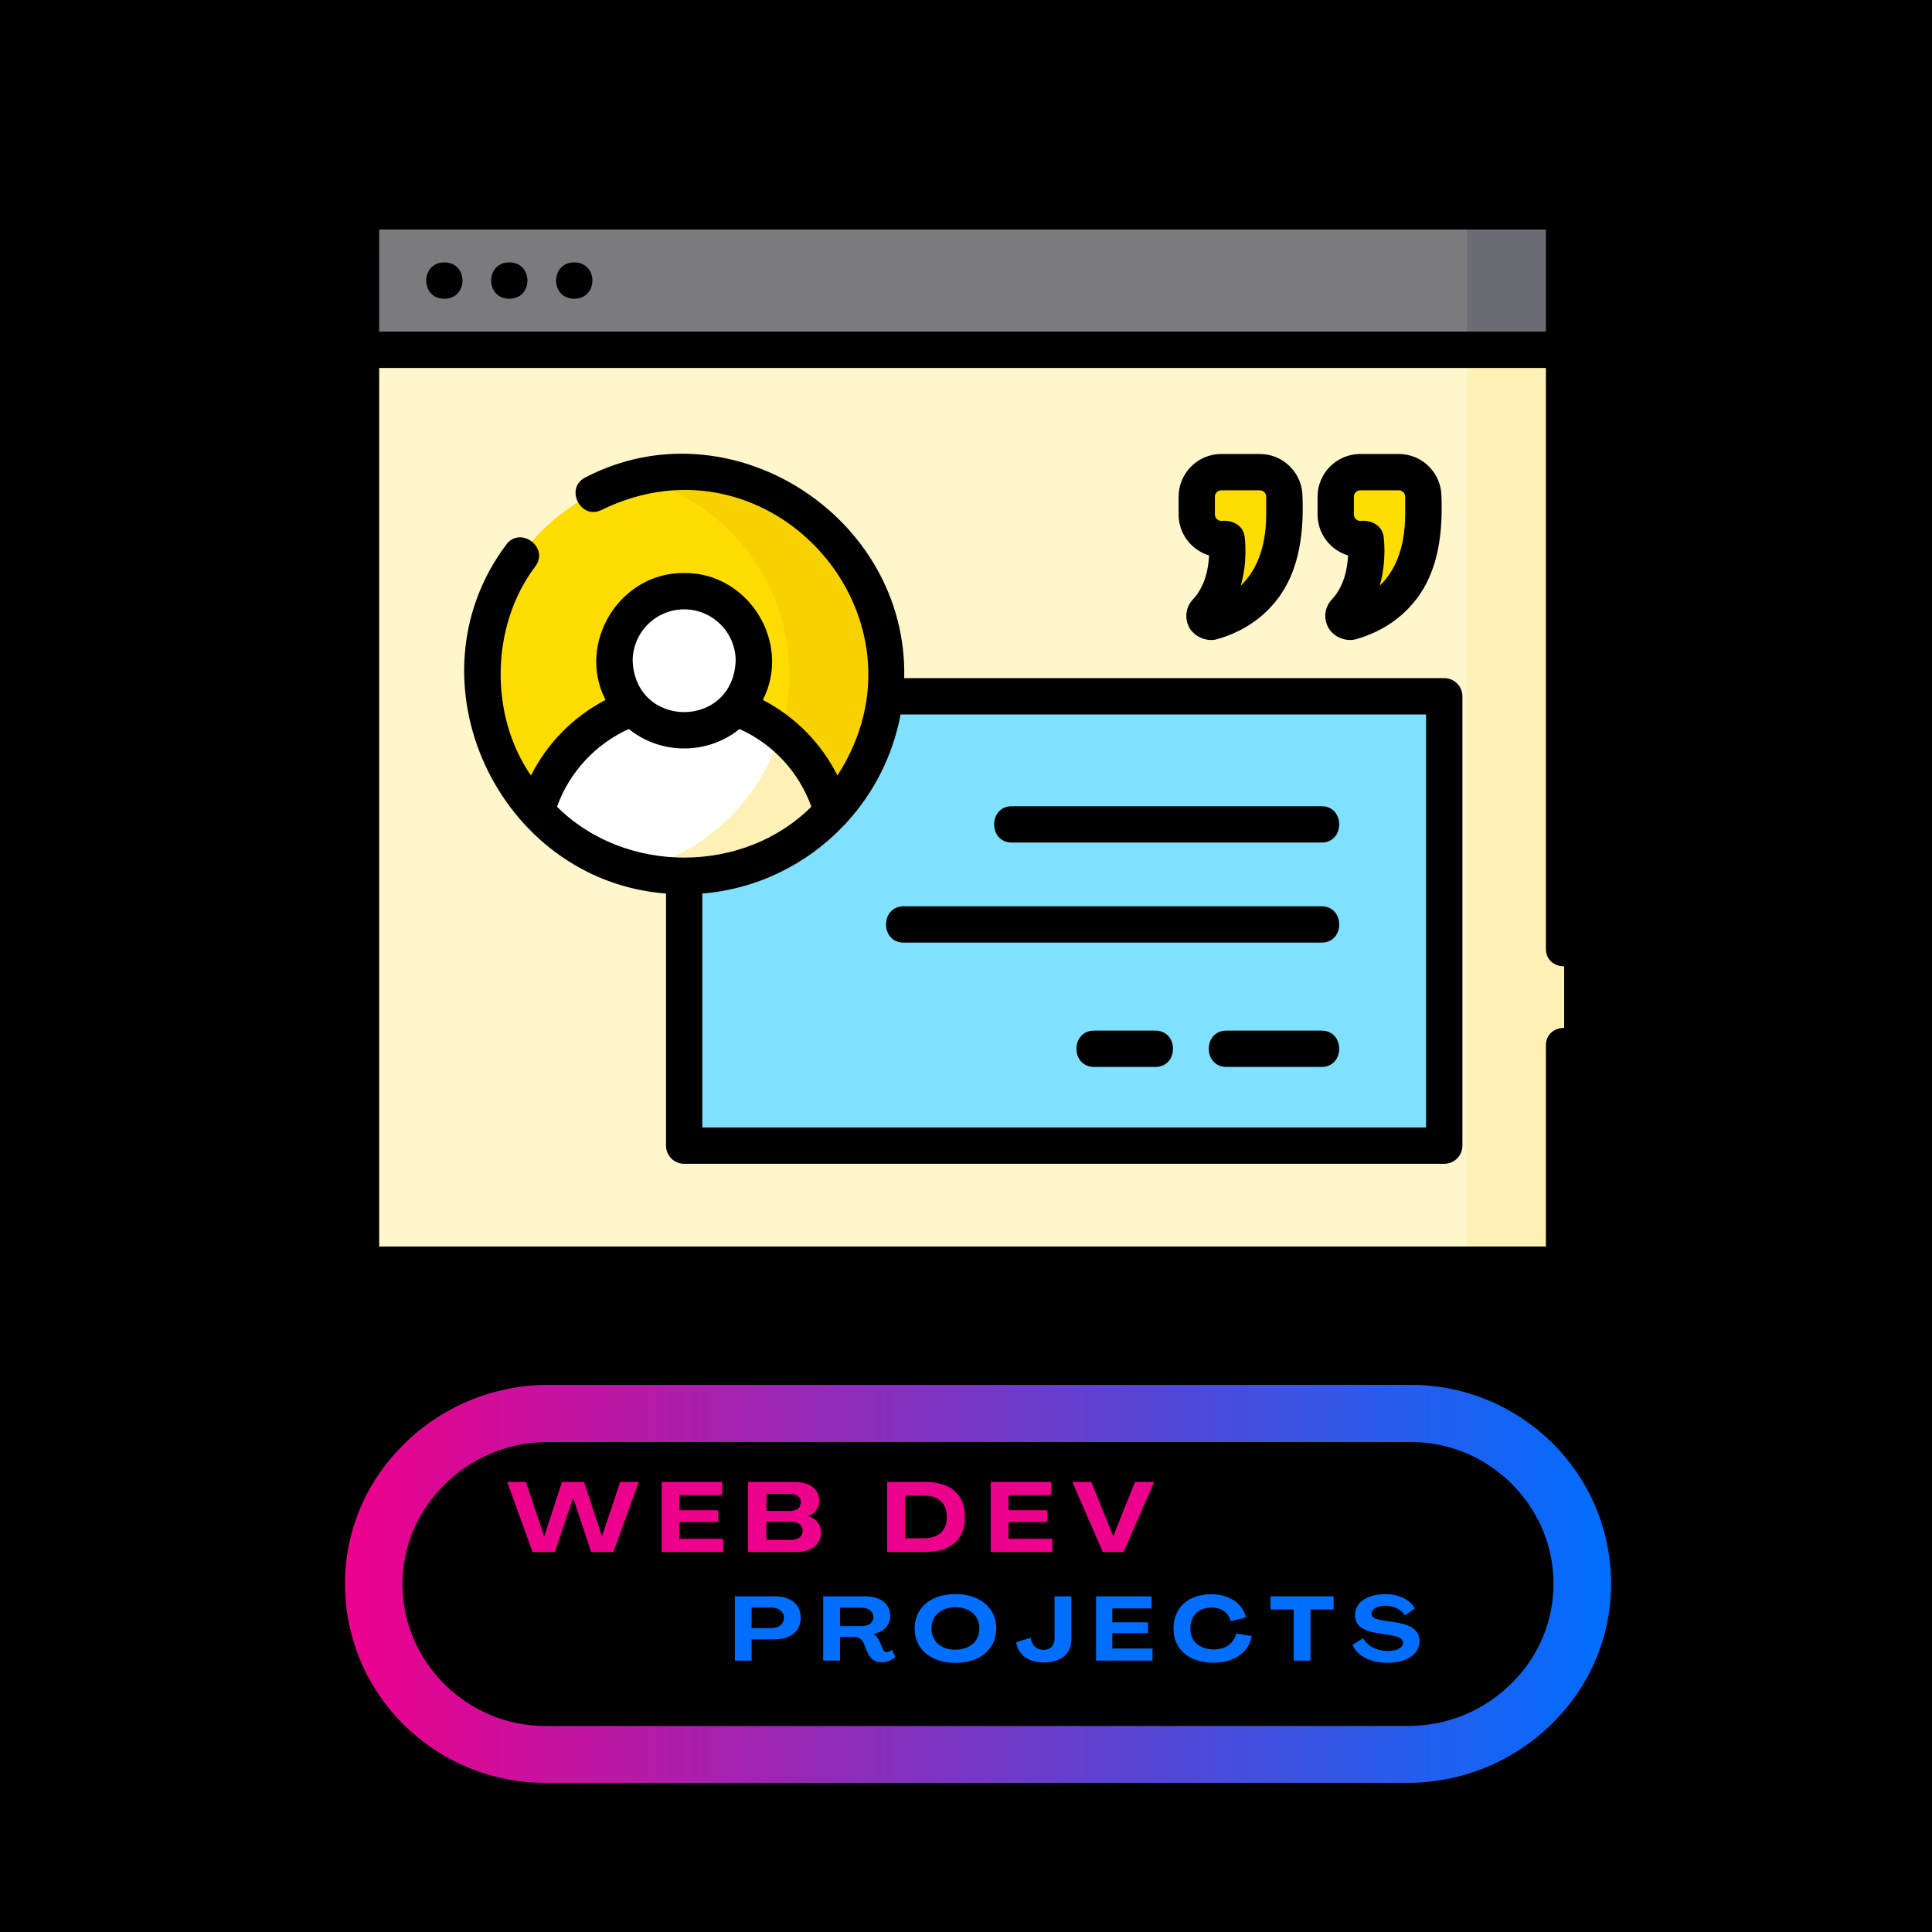 <svg xmlns="http://www.w3.org/2000/svg" xmlns:xlink="http://www.w3.org/1999/xlink" width="375" viewBox="0 0 375 375" height="375" version="1.0"><defs><clipPath id="a"><path d="M 66.453 268.797 L 313 268.797 L 313 346.047 L 66.453 346.047 Z M 66.453 268.797"/></clipPath><clipPath id="b"><path d="M 273.293 346.047 L 105.809 346.047 C 95.559 346.047 85.934 342.09 78.613 335.008 C 71.293 327.859 67.18 318.352 66.969 308.219 C 66.762 297.875 70.664 288.09 78.055 280.664 C 85.449 273.098 95.766 268.797 106.367 268.797 L 273.852 268.797 C 284.102 268.797 293.723 272.75 301.043 279.832 C 308.363 286.98 312.48 296.488 312.688 306.621 C 312.898 316.965 308.992 326.75 301.602 334.176 C 294.211 341.742 283.891 346.047 273.293 346.047 Z M 106.367 279.898 C 98.625 279.898 91.375 282.953 86.004 288.438 C 80.777 293.711 77.988 300.652 78.125 308.012 C 78.406 322.863 90.816 335.008 105.809 335.008 L 273.293 335.008 C 281.031 335.008 288.285 331.957 293.652 326.473 C 298.883 321.199 301.672 314.188 301.531 306.898 C 301.254 291.977 288.84 279.898 273.918 279.898 Z M 106.367 279.898"/></clipPath><clipPath id="d"><path d="M 66.453 37.5 L 307.203 37.5 L 307.203 249 L 66.453 249 Z M 66.453 37.5"/></clipPath><linearGradient x1="-.3" gradientTransform="matrix(.697 0 0 .694 66.97 268.795)" xmlns:xlink="http://www.w3.org/1999/xlink" y1="55.666" x2="352.7" gradientUnits="userSpaceOnUse" y2="55.666" xlink:type="simple" xlink:actuate="onLoad" id="c" xlink:show="other"><stop stop-color="#ED008C" offset="0"/><stop stop-color="#EC008C" offset=".004"/><stop stop-color="#EB018D" offset=".008"/><stop stop-color="#EA018D" offset=".012"/><stop stop-color="#E9028E" offset=".016"/><stop stop-color="#E8028E" offset=".02"/><stop stop-color="#E8028F" offset=".023"/><stop stop-color="#E7038F" offset=".027"/><stop stop-color="#E6038F" offset=".031"/><stop stop-color="#E50490" offset=".035"/><stop stop-color="#E40490" offset=".039"/><stop stop-color="#E30591" offset=".043"/><stop stop-color="#E20591" offset=".047"/><stop stop-color="#E10592" offset=".051"/><stop stop-color="#E00692" offset=".055"/><stop stop-color="#DF0693" offset=".059"/><stop stop-color="#DE0793" offset=".063"/><stop stop-color="#DD0794" offset=".066"/><stop stop-color="#DC0894" offset=".07"/><stop stop-color="#DB0894" offset=".074"/><stop stop-color="#DB0995" offset=".078"/><stop stop-color="#DA0995" offset=".082"/><stop stop-color="#D90996" offset=".086"/><stop stop-color="#D80A96" offset=".09"/><stop stop-color="#D70A97" offset=".094"/><stop stop-color="#D60B97" offset=".098"/><stop stop-color="#D50B98" offset=".102"/><stop stop-color="#D40C98" offset=".105"/><stop stop-color="#D30C98" offset=".109"/><stop stop-color="#D20C99" offset=".113"/><stop stop-color="#D10D99" offset=".117"/><stop stop-color="#D00D9A" offset=".121"/><stop stop-color="#CF0E9A" offset=".125"/><stop stop-color="#CF0E9B" offset=".129"/><stop stop-color="#CE0F9B" offset=".133"/><stop stop-color="#CD0F9C" offset=".137"/><stop stop-color="#CC0F9C" offset=".141"/><stop stop-color="#CB109D" offset=".145"/><stop stop-color="#CA109D" offset=".148"/><stop stop-color="#C9119D" offset=".152"/><stop stop-color="#C8119E" offset=".156"/><stop stop-color="#C7129E" offset=".16"/><stop stop-color="#C6129F" offset=".164"/><stop stop-color="#C5129F" offset=".168"/><stop stop-color="#C413A0" offset=".172"/><stop stop-color="#C313A0" offset=".176"/><stop stop-color="#C214A1" offset=".18"/><stop stop-color="#C214A1" offset=".184"/><stop stop-color="#C115A1" offset=".188"/><stop stop-color="#C015A2" offset=".191"/><stop stop-color="#BF15A2" offset=".195"/><stop stop-color="#BE16A3" offset=".199"/><stop stop-color="#BD16A3" offset=".203"/><stop stop-color="#BC17A4" offset=".207"/><stop stop-color="#BB17A4" offset=".211"/><stop stop-color="#BA18A5" offset=".215"/><stop stop-color="#B918A5" offset=".219"/><stop stop-color="#B818A6" offset=".223"/><stop stop-color="#B719A6" offset=".227"/><stop stop-color="#B619A6" offset=".23"/><stop stop-color="#B51AA7" offset=".234"/><stop stop-color="#B51AA7" offset=".238"/><stop stop-color="#B41BA8" offset=".242"/><stop stop-color="#B31BA8" offset=".246"/><stop stop-color="#B21BA9" offset=".25"/><stop stop-color="#B11CA9" offset=".254"/><stop stop-color="#B01CAA" offset=".258"/><stop stop-color="#AF1DAA" offset=".262"/><stop stop-color="#AE1DAA" offset=".266"/><stop stop-color="#AD1EAB" offset=".27"/><stop stop-color="#AC1EAB" offset=".273"/><stop stop-color="#AB1EAC" offset=".277"/><stop stop-color="#AA1FAC" offset=".281"/><stop stop-color="#A91FAD" offset=".285"/><stop stop-color="#A920AD" offset=".289"/><stop stop-color="#A820AE" offset=".293"/><stop stop-color="#A721AE" offset=".297"/><stop stop-color="#A621AF" offset=".301"/><stop stop-color="#A521AF" offset=".305"/><stop stop-color="#A422AF" offset=".309"/><stop stop-color="#A322B0" offset=".313"/><stop stop-color="#A223B0" offset=".316"/><stop stop-color="#A123B1" offset=".32"/><stop stop-color="#A024B1" offset=".324"/><stop stop-color="#9F24B2" offset=".328"/><stop stop-color="#9E24B2" offset=".332"/><stop stop-color="#9D25B3" offset=".336"/><stop stop-color="#9C25B3" offset=".34"/><stop stop-color="#9C26B3" offset=".344"/><stop stop-color="#9B26B4" offset=".348"/><stop stop-color="#9A27B4" offset=".352"/><stop stop-color="#9927B5" offset=".355"/><stop stop-color="#9827B5" offset=".359"/><stop stop-color="#9728B6" offset=".363"/><stop stop-color="#9628B6" offset=".367"/><stop stop-color="#9529B7" offset=".371"/><stop stop-color="#9429B7" offset=".375"/><stop stop-color="#932AB8" offset=".379"/><stop stop-color="#922AB8" offset=".383"/><stop stop-color="#912AB8" offset=".387"/><stop stop-color="#902BB9" offset=".391"/><stop stop-color="#8F2BB9" offset=".395"/><stop stop-color="#8F2CBA" offset=".398"/><stop stop-color="#8E2CBA" offset=".402"/><stop stop-color="#8D2DBB" offset=".406"/><stop stop-color="#8C2DBB" offset=".41"/><stop stop-color="#8B2DBC" offset=".414"/><stop stop-color="#8A2EBC" offset=".418"/><stop stop-color="#892EBC" offset=".422"/><stop stop-color="#882FBD" offset=".426"/><stop stop-color="#872FBD" offset=".43"/><stop stop-color="#8630BE" offset=".434"/><stop stop-color="#8530BE" offset=".438"/><stop stop-color="#8430BF" offset=".441"/><stop stop-color="#8331BF" offset=".445"/><stop stop-color="#8331C0" offset=".449"/><stop stop-color="#8232C0" offset=".453"/><stop stop-color="#8132C1" offset=".457"/><stop stop-color="#8033C1" offset=".461"/><stop stop-color="#7F33C1" offset=".465"/><stop stop-color="#7E34C2" offset=".469"/><stop stop-color="#7D34C2" offset=".473"/><stop stop-color="#7C34C3" offset=".477"/><stop stop-color="#7B35C3" offset=".48"/><stop stop-color="#7A35C4" offset=".484"/><stop stop-color="#7936C4" offset=".488"/><stop stop-color="#7836C5" offset=".492"/><stop stop-color="#7737C5" offset=".496"/><stop stop-color="#7637C5" offset=".5"/><stop stop-color="#7637C6" offset=".504"/><stop stop-color="#7538C6" offset=".508"/><stop stop-color="#7438C7" offset=".512"/><stop stop-color="#7339C7" offset=".516"/><stop stop-color="#7239C8" offset=".52"/><stop stop-color="#713AC8" offset=".523"/><stop stop-color="#703AC9" offset=".527"/><stop stop-color="#6F3AC9" offset=".531"/><stop stop-color="#6E3BCA" offset=".535"/><stop stop-color="#6D3BCA" offset=".539"/><stop stop-color="#6C3CCA" offset=".543"/><stop stop-color="#6B3CCB" offset=".547"/><stop stop-color="#6A3DCB" offset=".551"/><stop stop-color="#693DCC" offset=".555"/><stop stop-color="#693DCC" offset=".559"/><stop stop-color="#683ECD" offset=".563"/><stop stop-color="#673ECD" offset=".566"/><stop stop-color="#663FCE" offset=".57"/><stop stop-color="#653FCE" offset=".574"/><stop stop-color="#6440CE" offset=".578"/><stop stop-color="#6340CF" offset=".582"/><stop stop-color="#6240CF" offset=".586"/><stop stop-color="#6141D0" offset=".59"/><stop stop-color="#6041D0" offset=".594"/><stop stop-color="#5F42D1" offset=".598"/><stop stop-color="#5E42D1" offset=".602"/><stop stop-color="#5D43D2" offset=".605"/><stop stop-color="#5D43D2" offset=".609"/><stop stop-color="#5C43D3" offset=".613"/><stop stop-color="#5B44D3" offset=".617"/><stop stop-color="#5A44D3" offset=".621"/><stop stop-color="#5945D4" offset=".625"/><stop stop-color="#5845D4" offset=".629"/><stop stop-color="#5746D5" offset=".633"/><stop stop-color="#5646D5" offset=".637"/><stop stop-color="#5546D6" offset=".641"/><stop stop-color="#5447D6" offset=".645"/><stop stop-color="#5347D7" offset=".648"/><stop stop-color="#5248D7" offset=".652"/><stop stop-color="#5148D7" offset=".656"/><stop stop-color="#5049D8" offset=".66"/><stop stop-color="#5049D8" offset=".664"/><stop stop-color="#4F49D9" offset=".668"/><stop stop-color="#4E4AD9" offset=".672"/><stop stop-color="#4D4ADA" offset=".676"/><stop stop-color="#4C4BDA" offset=".68"/><stop stop-color="#4B4BDB" offset=".684"/><stop stop-color="#4A4CDB" offset=".688"/><stop stop-color="#494CDC" offset=".691"/><stop stop-color="#484CDC" offset=".695"/><stop stop-color="#474DDC" offset=".699"/><stop stop-color="#464DDD" offset=".703"/><stop stop-color="#454EDD" offset=".707"/><stop stop-color="#444EDE" offset=".711"/><stop stop-color="#434FDE" offset=".715"/><stop stop-color="#434FDF" offset=".719"/><stop stop-color="#424FDF" offset=".723"/><stop stop-color="#4150E0" offset=".727"/><stop stop-color="#4050E0" offset=".73"/><stop stop-color="#3F51E0" offset=".734"/><stop stop-color="#3E51E1" offset=".738"/><stop stop-color="#3D52E1" offset=".742"/><stop stop-color="#3C52E2" offset=".746"/><stop stop-color="#3B52E2" offset=".75"/><stop stop-color="#3A53E3" offset=".754"/><stop stop-color="#3953E3" offset=".758"/><stop stop-color="#3854E4" offset=".762"/><stop stop-color="#3754E4" offset=".766"/><stop stop-color="#3755E5" offset=".77"/><stop stop-color="#3655E5" offset=".773"/><stop stop-color="#3555E5" offset=".777"/><stop stop-color="#3456E6" offset=".781"/><stop stop-color="#3356E6" offset=".785"/><stop stop-color="#3257E7" offset=".789"/><stop stop-color="#3157E7" offset=".793"/><stop stop-color="#3058E8" offset=".797"/><stop stop-color="#2F58E8" offset=".801"/><stop stop-color="#2E58E9" offset=".805"/><stop stop-color="#2D59E9" offset=".809"/><stop stop-color="#2C59E9" offset=".813"/><stop stop-color="#2B5AEA" offset=".816"/><stop stop-color="#2A5AEA" offset=".82"/><stop stop-color="#2A5BEB" offset=".824"/><stop stop-color="#295BEB" offset=".828"/><stop stop-color="#285BEC" offset=".832"/><stop stop-color="#275CEC" offset=".836"/><stop stop-color="#265CED" offset=".84"/><stop stop-color="#255DED" offset=".844"/><stop stop-color="#245DEE" offset=".848"/><stop stop-color="#235EEE" offset=".852"/><stop stop-color="#225EEE" offset=".855"/><stop stop-color="#215FEF" offset=".859"/><stop stop-color="#205FEF" offset=".863"/><stop stop-color="#1F5FF0" offset=".867"/><stop stop-color="#1E60F0" offset=".871"/><stop stop-color="#1D60F1" offset=".875"/><stop stop-color="#1D61F1" offset=".879"/><stop stop-color="#1C61F2" offset=".883"/><stop stop-color="#1B62F2" offset=".887"/><stop stop-color="#1A62F2" offset=".891"/><stop stop-color="#1962F3" offset=".895"/><stop stop-color="#1863F3" offset=".898"/><stop stop-color="#1763F4" offset=".902"/><stop stop-color="#1664F4" offset=".906"/><stop stop-color="#1564F5" offset=".91"/><stop stop-color="#1465F5" offset=".914"/><stop stop-color="#1365F6" offset=".918"/><stop stop-color="#1265F6" offset=".922"/><stop stop-color="#1166F7" offset=".926"/><stop stop-color="#1166F7" offset=".93"/><stop stop-color="#1067F7" offset=".934"/><stop stop-color="#0F67F8" offset=".938"/><stop stop-color="#0E68F8" offset=".941"/><stop stop-color="#0D68F9" offset=".945"/><stop stop-color="#0C68F9" offset=".949"/><stop stop-color="#0B69FA" offset=".953"/><stop stop-color="#0A69FA" offset=".957"/><stop stop-color="#096AFB" offset=".961"/><stop stop-color="#086AFB" offset=".965"/><stop stop-color="#076BFB" offset=".969"/><stop stop-color="#066BFC" offset=".973"/><stop stop-color="#056BFC" offset=".977"/><stop stop-color="#046CFD" offset=".98"/><stop stop-color="#046CFD" offset=".984"/><stop stop-color="#036DFE" offset=".988"/><stop stop-color="#026DFE" offset=".992"/><stop stop-color="#016EFF" offset=".996"/><stop stop-color="#006EFF" offset="1"/></linearGradient></defs><path fill="#FFF" d="M-37.5 -37.5H412.5V412.5H-37.5z"/><path fill="#FFF" d="M-37.5 -37.5H412.5V412.5H-37.5z"/><path d="M-37.5 -37.5H412.5V412.5H-37.5z"/><g clip-path="url(#a)"><g clip-path="url(#b)"><path fill="url(#c)" d="M 66.762 268.797 L 66.762 346.047 L 312.898 346.047 L 312.898 268.797 Z M 66.762 268.797"/></g></g><path fill="#FFF6CC" d="M 70.074 41.023 L 303.582 41.023 L 303.582 245.477 L 70.074 245.477 Z M 70.074 41.023"/><path fill="#FFF1B5" d="M 284.789 41.023 L 303.582 41.023 L 303.582 245.477 L 284.789 245.477 Z M 284.789 41.023"/><path fill="#7B7B7F" d="M 70.074 41.023 L 303.582 41.023 L 303.582 67.895 L 70.074 67.895 Z M 70.074 41.023"/><path fill="#6B6B73" d="M 284.789 41.023 L 303.582 41.023 L 303.582 67.895 L 284.789 67.895 Z M 284.789 41.023"/><path fill="#80E1FF" d="M 132.797 135.148 L 280.324 135.148 L 280.324 222.367 L 132.797 222.367 Z M 132.797 135.148"/><path fill="#FD0" d="M 171.992 130.848 C 171.992 132.133 171.93 133.414 171.801 134.691 C 171.676 135.969 171.488 137.238 171.238 138.496 C 170.988 139.758 170.676 141 170.305 142.23 C 169.93 143.457 169.5 144.664 169.008 145.852 C 168.516 147.039 167.969 148.195 167.363 149.328 C 166.758 150.461 166.098 151.562 165.387 152.629 C 164.672 153.699 163.91 154.727 163.094 155.719 C 162.281 156.711 161.418 157.664 160.512 158.57 C 159.605 159.48 158.652 160.34 157.66 161.156 C 156.668 161.969 155.641 162.734 154.574 163.445 C 153.504 164.16 152.406 164.82 151.273 165.426 C 150.141 166.031 148.98 166.578 147.797 167.07 C 146.609 167.562 145.402 167.992 144.176 168.367 C 142.945 168.738 141.703 169.051 140.445 169.301 C 139.184 169.551 137.918 169.738 136.641 169.867 C 135.363 169.992 134.082 170.055 132.797 170.055 C 131.516 170.055 130.234 169.992 128.957 169.867 C 127.68 169.738 126.41 169.551 125.152 169.301 C 123.895 169.051 122.648 168.738 121.422 168.367 C 120.191 167.992 118.984 167.562 117.801 167.07 C 116.613 166.578 115.453 166.031 114.32 165.426 C 113.191 164.82 112.09 164.16 111.023 163.445 C 109.957 162.734 108.926 161.969 107.934 161.156 C 106.941 160.34 105.992 159.48 105.086 158.57 C 104.176 157.664 103.316 156.711 102.5 155.719 C 101.688 154.727 100.922 153.699 100.211 152.629 C 99.496 151.562 98.836 150.461 98.234 149.328 C 97.629 148.195 97.078 147.039 96.59 145.852 C 96.098 144.664 95.664 143.457 95.293 142.23 C 94.918 141 94.609 139.758 94.359 138.496 C 94.105 137.238 93.918 135.969 93.793 134.691 C 93.668 133.414 93.605 132.133 93.605 130.848 C 93.605 129.562 93.668 128.281 93.793 127.004 C 93.918 125.727 94.105 124.457 94.359 123.199 C 94.609 121.938 94.918 120.695 95.293 119.465 C 95.664 118.238 96.098 117.031 96.59 115.844 C 97.078 114.656 97.629 113.5 98.234 112.367 C 98.836 111.234 99.496 110.133 100.211 109.066 C 100.922 107.996 101.688 106.969 102.5 105.977 C 103.316 104.98 104.176 104.031 105.086 103.125 C 105.992 102.215 106.941 101.355 107.934 100.539 C 108.926 99.727 109.957 98.961 111.023 98.25 C 112.09 97.535 113.191 96.875 114.32 96.27 C 115.453 95.664 116.613 95.117 117.801 94.625 C 118.984 94.133 120.191 93.703 121.422 93.328 C 122.648 92.957 123.895 92.645 125.152 92.395 C 126.41 92.145 127.68 91.957 128.957 91.828 C 130.234 91.703 131.516 91.641 132.797 91.641 C 134.082 91.641 135.363 91.703 136.641 91.828 C 137.918 91.957 139.184 92.145 140.445 92.395 C 141.703 92.645 142.945 92.957 144.176 93.328 C 145.402 93.703 146.609 94.133 147.797 94.625 C 148.98 95.117 150.141 95.664 151.273 96.27 C 152.406 96.875 153.504 97.535 154.574 98.25 C 155.641 98.961 156.668 99.727 157.66 100.539 C 158.652 101.355 159.605 102.215 160.512 103.125 C 161.418 104.031 162.281 104.98 163.094 105.977 C 163.91 106.969 164.672 107.996 165.387 109.066 C 166.098 110.133 166.758 111.234 167.363 112.367 C 167.969 113.5 168.516 114.656 169.008 115.844 C 169.5 117.031 169.93 118.238 170.305 119.465 C 170.676 120.695 170.988 121.938 171.238 123.199 C 171.488 124.457 171.676 125.727 171.801 127.004 C 171.93 128.281 171.992 129.562 171.992 130.848 Z M 171.992 130.848"/><path fill="#F7D200" d="M 132.797 91.641 C 129.559 91.641 126.414 92.043 123.402 92.785 C 140.508 96.996 153.199 112.434 153.199 130.848 C 153.199 149.262 140.508 164.699 123.402 168.914 C 126.414 169.652 129.559 170.055 132.797 170.055 C 154.445 170.055 171.992 152.5 171.992 130.848 C 171.992 109.195 154.445 91.641 132.797 91.641 Z M 132.797 91.641"/><path fill="#FFF" d="M 132.797 170.055 C 144.125 170.055 154.328 165.25 161.484 157.562 C 158.039 144.949 146.5 135.68 132.797 135.68 C 119.094 135.68 107.559 144.949 104.113 157.562 C 111.266 165.25 121.473 170.055 132.797 170.055 Z M 132.797 170.055"/><path fill="#FFF1B5" d="M 151.496 142.301 C 147.496 155.418 136.805 165.613 123.402 168.914 C 137.199 172.309 151.867 167.883 161.48 157.555 C 159.816 151.469 156.262 146.164 151.496 142.301 Z M 151.496 142.301"/><path fill="#FFF" d="M 146.316 128.273 C 146.316 129.16 146.23 130.039 146.059 130.91 C 145.887 131.781 145.629 132.625 145.289 133.445 C 144.949 134.27 144.531 135.047 144.039 135.785 C 143.547 136.523 142.984 137.207 142.359 137.836 C 141.73 138.465 141.047 139.023 140.309 139.516 C 139.57 140.012 138.793 140.426 137.973 140.766 C 137.152 141.105 136.305 141.363 135.434 141.535 C 134.566 141.711 133.684 141.797 132.797 141.797 C 131.91 141.797 131.031 141.711 130.16 141.535 C 129.289 141.363 128.445 141.105 127.625 140.766 C 126.805 140.426 126.023 140.012 125.285 139.516 C 124.547 139.023 123.867 138.465 123.238 137.836 C 122.609 137.207 122.051 136.523 121.555 135.785 C 121.062 135.047 120.648 134.27 120.309 133.445 C 119.969 132.625 119.711 131.781 119.539 130.91 C 119.363 130.039 119.277 129.16 119.277 128.273 C 119.277 127.383 119.363 126.504 119.539 125.633 C 119.711 124.762 119.969 123.918 120.309 123.098 C 120.648 122.277 121.062 121.496 121.555 120.758 C 122.051 120.02 122.609 119.336 123.238 118.707 C 123.867 118.082 124.547 117.52 125.285 117.027 C 126.023 116.531 126.805 116.117 127.625 115.777 C 128.445 115.438 129.289 115.18 130.16 115.008 C 131.031 114.832 131.91 114.746 132.797 114.746 C 133.684 114.746 134.566 114.832 135.434 115.008 C 136.305 115.18 137.152 115.438 137.973 115.777 C 138.793 116.117 139.57 116.531 140.309 117.027 C 141.047 117.52 141.73 118.082 142.359 118.707 C 142.984 119.336 143.547 120.02 144.039 120.758 C 144.531 121.496 144.949 122.277 145.289 123.098 C 145.629 123.918 145.887 124.762 146.059 125.633 C 146.23 126.504 146.316 127.383 146.316 128.273 Z M 146.316 128.273"/><path fill="#FD0" d="M 232.289 96.41 L 232.289 99.859 C 232.289 102.492 234.422 104.629 237.059 104.629 L 238.09 104.629 C 238.09 104.629 239.363 113.172 234.113 118.762 C 233.309 119.617 234.145 121 235.273 120.68 C 240.82 119.117 249.293 114.34 249.293 99.734 L 249.293 96.414 C 249.293 93.777 247.16 91.641 244.523 91.641 L 237.059 91.641 C 234.422 91.641 232.289 93.777 232.289 96.41 Z M 232.289 96.41"/><path fill="#FD0" d="M 259.262 96.41 L 259.262 99.859 C 259.262 102.492 261.398 104.629 264.031 104.629 L 265.066 104.629 C 265.066 104.629 266.336 113.172 261.086 118.762 C 260.281 119.617 261.117 121 262.25 120.68 C 267.793 119.117 276.266 114.34 276.266 99.734 L 276.266 96.414 C 276.266 93.777 274.133 91.641 271.496 91.641 L 264.031 91.641 C 261.398 91.641 259.262 93.777 259.262 96.41 Z M 259.262 96.41"/><path d="M 86.246 57.984 C 90.941 57.984 90.949 50.934 86.246 50.934 C 81.555 50.934 81.547 57.984 86.246 57.984 Z M 86.246 57.984"/><path d="M 98.855 57.984 C 103.551 57.984 103.555 50.934 98.855 50.934 C 94.16 50.934 94.152 57.984 98.855 57.984 Z M 98.855 57.984"/><path d="M 111.461 57.984 C 116.156 57.984 116.164 50.934 111.461 50.934 C 106.766 50.934 106.758 57.984 111.461 57.984 Z M 111.461 57.984"/><g clip-path="url(#d)"><path d="M 303.582 37.5 L 70.074 37.5 C 68.129 37.5 66.551 39.078 66.551 41.023 L 66.551 245.477 C 66.551 247.422 68.129 249 70.074 249 L 303.582 249 C 305.531 249 307.105 247.422 307.105 245.477 L 307.105 202.93 C 307.105 198.371 300.059 198.371 300.059 202.93 L 300.059 241.949 L 73.598 241.949 L 73.598 71.418 L 300.059 71.418 L 300.059 184.148 C 300.059 188.703 307.105 188.703 307.105 184.148 L 307.105 41.023 C 307.105 39.078 305.531 37.5 303.582 37.5 Z M 73.598 64.367 L 73.598 44.551 L 300.059 44.551 L 300.059 64.367 Z M 73.598 64.367"/></g><path d="M 132.797 225.891 L 280.324 225.891 C 282.273 225.891 283.852 224.312 283.852 222.367 L 283.852 135.148 C 283.852 133.203 282.273 131.625 280.324 131.625 L 175.508 131.625 C 176.227 100.156 141.672 78.055 113.605 92.676 C 109.535 94.727 112.707 101.023 116.777 98.973 C 149.625 82.91 182.324 119.992 162.543 150.52 C 159.398 144.242 154.332 139.094 148.062 135.855 C 153.75 124.816 145.27 111.059 132.797 111.223 C 120.324 111.055 111.844 124.82 117.535 135.859 C 111.281 139.098 106.203 144.273 103.059 150.527 C 94.965 138.828 95.188 121.418 103.945 109.879 C 106.629 106.191 100.93 102.043 98.25 105.727 C 78.551 132.02 96.723 170.93 129.273 173.438 L 129.273 222.367 C 129.273 224.312 130.852 225.891 132.797 225.891 Z M 276.801 138.676 L 276.801 218.84 L 136.32 218.84 L 136.32 173.438 C 147.094 172.551 156.742 167.652 163.773 160.242 C 163.977 160.07 164.156 159.875 164.316 159.664 C 169.594 153.891 173.312 146.672 174.797 138.676 Z M 132.797 118.273 C 138.309 118.273 142.793 122.758 142.793 128.27 C 142.246 141.539 123.348 141.535 122.801 128.27 C 122.801 122.758 127.285 118.273 132.797 118.273 Z M 122.055 141.5 C 128.238 146.535 137.355 146.535 143.543 141.5 C 150.043 144.418 155.086 149.875 157.484 156.582 C 144.309 169.75 121.285 169.746 108.113 156.582 C 110.508 149.91 115.57 144.422 122.055 141.5 Z M 122.055 141.5"/><path d="M 196.383 163.539 L 256.52 163.539 C 261.078 163.539 261.078 156.488 256.52 156.488 L 196.383 156.488 C 191.824 156.488 191.824 163.539 196.383 163.539 Z M 196.383 163.539"/><path d="M 175.395 182.965 L 256.52 182.965 C 261.078 182.965 261.078 175.914 256.52 175.914 L 175.395 175.914 C 170.84 175.914 170.84 182.965 175.395 182.965 Z M 175.395 182.965"/><path d="M 256.52 200.043 L 238.039 200.043 C 233.484 200.043 233.484 207.09 238.039 207.09 L 256.52 207.09 C 261.078 207.09 261.078 200.043 256.52 200.043 Z M 256.52 200.043"/><path d="M 224.258 200.043 L 212.355 200.043 C 207.801 200.043 207.801 207.09 212.355 207.09 L 224.258 207.09 C 228.816 207.09 228.816 200.043 224.258 200.043 Z M 224.258 200.043"/><path d="M 230.957 121.992 C 231.988 123.691 234.324 124.609 236.23 124.07 C 240.543 122.855 244.273 120.555 247.016 117.418 C 251.809 112.055 253.125 104.648 252.816 96.414 C 252.816 91.84 249.098 88.117 244.523 88.117 L 237.059 88.117 C 232.484 88.117 228.766 91.84 228.766 96.414 L 228.766 99.859 C 228.766 103.605 231.262 106.781 234.68 107.809 C 234.574 110.219 233.957 113.777 231.547 116.348 C 230.086 117.898 229.852 120.168 230.957 121.992 Z M 235.812 96.41 C 235.812 95.727 236.371 95.168 237.059 95.168 L 244.523 95.168 C 245.211 95.168 245.77 95.727 245.77 96.41 L 245.77 99.734 C 245.77 106.652 243.645 110.977 240.836 113.668 C 242.234 108.773 241.617 104.387 241.574 104.109 C 241.238 101.836 239.07 100.906 237.059 101.105 C 236.371 101.105 235.812 100.547 235.812 99.859 Z M 235.812 96.41"/><path d="M 257.93 121.992 C 258.961 123.691 261.297 124.609 263.203 124.07 C 267.516 122.855 271.246 120.555 273.988 117.418 C 278.781 112.055 280.098 104.648 279.789 96.414 C 279.789 91.84 276.07 88.117 271.496 88.117 L 264.031 88.117 C 259.457 88.117 255.738 91.84 255.738 96.414 L 255.738 99.859 C 255.738 103.605 258.234 106.781 261.656 107.809 C 261.547 110.219 260.934 113.773 258.52 116.348 C 257.059 117.898 256.824 120.168 257.93 121.992 Z M 262.785 96.41 C 262.785 95.727 263.344 95.168 264.031 95.168 L 271.496 95.168 C 272.184 95.168 272.742 95.727 272.742 96.41 L 272.742 99.734 C 272.742 106.652 270.617 110.977 267.809 113.668 C 269.207 108.773 268.59 104.387 268.551 104.109 C 268.211 101.836 266.043 100.906 264.031 101.105 C 263.344 101.105 262.785 100.547 262.785 99.859 Z M 262.785 96.41"/><g fill="#006EFF"><g><g><path d="M 0.93 0 L 4.172 0 L 4.172 -4.137 L 8.641 -4.137 C 11.777 -4.137 13.688 -5.715 13.707 -8.289 C 13.707 -10.883 11.812 -12.48 8.676 -12.48 L 0.93 -12.48 Z M 4.172 -6.309 L 4.172 -10.305 L 7.887 -10.305 C 9.48 -10.305 10.43 -9.551 10.43 -8.309 C 10.43 -7.062 9.48 -6.309 7.887 -6.309 Z M 4.172 -6.309" transform="translate(141.713 322.324)"/></g></g></g><g fill="#006EFF"><g><g><path d="M 12.27 0.332 C 13.285 0.332 14.32 -0.086 14.934 -0.699 L 14.25 -2.156 C 14.023 -1.859 13.652 -1.648 13.32 -1.648 C 12.883 -1.648 12.637 -1.93 12.461 -2.312 L 11.832 -3.805 C 11.566 -4.434 11.199 -4.906 10.621 -5.152 L 10.621 -5.172 C 12.707 -5.574 13.934 -6.871 13.934 -8.641 C 13.934 -11.023 12.078 -12.48 9.043 -12.48 L 0.93 -12.48 L 0.93 0 L 4.188 0 L 4.188 -4.609 L 7.062 -4.609 C 7.852 -4.609 8.484 -4.102 8.816 -3.312 L 9.516 -1.594 C 9.992 -0.527 10.832 0.332 12.27 0.332 Z M 4.188 -6.695 L 4.188 -10.27 L 8.359 -10.27 C 9.781 -10.27 10.676 -9.57 10.676 -8.465 C 10.676 -7.379 9.781 -6.695 8.359 -6.695 Z M 4.188 -6.695" transform="translate(158.85 322.324)"/></g></g></g><g fill="#006EFF"><g><g><path d="M 8.484 0.438 C 13.25 0.438 16.422 -2.227 16.422 -6.238 C 16.422 -10.254 13.25 -12.918 8.484 -12.918 C 3.734 -12.918 0.578 -10.254 0.578 -6.238 C 0.578 -2.227 3.734 0.438 8.484 0.438 Z M 8.484 -2.121 C 5.695 -2.121 3.84 -3.785 3.84 -6.238 C 3.84 -8.711 5.695 -10.359 8.484 -10.359 C 11.289 -10.359 13.145 -8.711 13.145 -6.238 C 13.145 -3.785 11.289 -2.121 8.484 -2.121 Z M 8.484 -2.121" transform="translate(176.949 322.324)"/></g></g></g><g fill="#006EFF"><g><g><path d="M 5.66 0.352 C 8.922 0.352 10.902 -1.332 10.902 -4.172 L 10.902 -12.48 L 7.641 -12.48 L 7.641 -4.363 C 7.641 -2.926 6.836 -2.086 5.539 -2.086 C 4.152 -2.086 3.207 -2.945 2.996 -4.434 L 0.191 -3.559 C 0.578 -1.086 2.559 0.352 5.66 0.352 Z M 5.66 0.352" transform="translate(197.046 322.324)"/></g></g></g><g fill="#006EFF"><g><g><path d="M 0.93 0 L 11.883 0 L 11.883 -2.348 L 4.082 -2.348 L 4.082 -5.348 L 11.008 -5.348 L 11.008 -7.434 L 4.082 -7.434 L 4.082 -10.133 L 11.707 -10.133 L 11.707 -12.48 L 0.93 -12.48 Z M 0.93 0" transform="translate(211.816 322.324)"/></g></g></g><g fill="#006EFF"><g><g><path d="M 8.379 0.402 C 12.34 0.402 15.215 -1.613 15.773 -4.766 L 12.742 -5.277 C 12.34 -3.383 10.676 -2.172 8.449 -2.172 C 5.625 -2.172 3.84 -3.75 3.84 -6.238 C 3.84 -8.73 5.449 -10.305 7.992 -10.305 C 9.867 -10.305 11.27 -9.289 11.672 -7.66 L 14.652 -8.379 C 13.988 -11.129 11.375 -12.883 7.941 -12.883 C 3.418 -12.883 0.578 -10.289 0.578 -6.238 C 0.578 -2.137 3.609 0.402 8.379 0.402 Z M 8.379 0.402" transform="translate(227.2 322.324)"/></g></g></g><g fill="#006EFF"><g><g><path d="M 4.68 0 L 7.941 0 L 7.941 -9.922 L 12.426 -9.922 L 12.426 -12.48 L 0.191 -12.48 L 0.191 -9.922 L 4.68 -9.922 Z M 4.68 0" transform="translate(246.421 322.324)"/></g></g></g><g fill="#006EFF"><g><g><path d="M 7.098 0.422 C 10.832 0.422 13.355 -1.211 13.355 -3.77 C 13.355 -5.855 11.848 -6.992 8.449 -7.465 L 6.258 -7.801 C 4.699 -8.027 4.031 -8.43 4.051 -9.133 C 4.051 -10.027 5.152 -10.656 6.75 -10.656 C 8.379 -10.656 9.852 -9.922 10.516 -8.781 L 12.461 -10.098 C 11.637 -11.797 9.395 -12.898 6.766 -12.898 C 3.297 -12.898 0.859 -11.375 0.859 -8.867 C 0.859 -6.852 2.242 -5.766 5.414 -5.312 L 7.605 -4.961 C 9.414 -4.68 10.184 -4.223 10.184 -3.469 C 10.184 -2.523 9.043 -1.875 7.258 -1.875 C 5.102 -1.875 3.137 -2.875 2.453 -4.363 L 0.367 -3.066 C 1.227 -0.895 3.945 0.422 7.098 0.422 Z M 7.098 0.422" transform="translate(262.156 322.324)"/></g></g></g><g fill="#ED008C"><g><g><path d="M 4.965 0 L 9.285 0 L 12.816 -10.488 L 12.836 -10.488 L 16.332 0 L 20.648 0 L 25.578 -13.602 L 21.969 -13.602 L 18.453 -3.055 L 18.434 -3.055 L 14.957 -13.602 L 10.68 -13.602 L 7.238 -3.055 L 7.203 -3.055 L 3.668 -13.602 L 0.039 -13.602 Z M 4.965 0" transform="translate(98.405 301.238)"/></g></g></g><g fill="#ED008C"><g><g><path d="M 1.012 0 L 12.953 0 L 12.953 -2.559 L 4.449 -2.559 L 4.449 -5.828 L 11.996 -5.828 L 11.996 -8.098 L 4.449 -8.098 L 4.449 -11.043 L 12.762 -11.043 L 12.762 -13.602 L 1.012 -13.602 Z M 1.012 0" transform="translate(127.42 301.238)"/></g></g></g><g fill="#ED008C"><g><g><path d="M 1.012 0 L 10.164 0 C 13.297 0 15.148 -1.414 15.148 -3.762 C 15.148 -5.406 14.176 -6.59 12.531 -6.953 L 12.531 -6.973 C 13.965 -7.375 14.805 -8.461 14.805 -9.895 C 14.805 -12.227 13.008 -13.602 9.953 -13.602 L 1.012 -13.602 Z M 4.566 -7.965 L 4.566 -11.27 L 9.113 -11.27 C 10.449 -11.27 11.25 -10.66 11.25 -9.629 C 11.25 -8.598 10.449 -7.965 9.113 -7.965 Z M 4.547 -2.348 L 4.547 -5.902 L 9.246 -5.902 C 10.699 -5.902 11.594 -5.234 11.594 -4.105 C 11.594 -3 10.699 -2.348 9.246 -2.348 Z M 4.547 -2.348" transform="translate(144.193 301.238)"/></g></g></g><g fill="#ED008C"><g><g><path d="M 1.012 0 L 8.367 0 C 13.332 0 16.102 -2.426 16.102 -6.801 C 16.102 -11.176 13.332 -13.602 8.367 -13.602 L 1.012 -13.602 Z M 4.469 -2.656 L 4.469 -10.945 L 8.117 -10.945 C 10.984 -10.945 12.59 -9.477 12.59 -6.801 C 12.59 -4.145 10.984 -2.656 8.117 -2.656 Z M 4.469 -2.656" transform="translate(171.184 301.238)"/></g></g></g><g fill="#ED008C"><g><g><path d="M 1.012 0 L 12.953 0 L 12.953 -2.559 L 4.449 -2.559 L 4.449 -5.828 L 11.996 -5.828 L 11.996 -8.098 L 4.449 -8.098 L 4.449 -11.043 L 12.762 -11.043 L 12.762 -13.602 L 1.012 -13.602 Z M 1.012 0" transform="translate(191.299 301.238)"/></g></g></g><g fill="#ED008C"><g><g><path d="M 5.98 0 L 10.008 0 L 15.949 -13.602 L 12.227 -13.602 L 8.023 -3.113 L 7.984 -3.113 L 3.742 -13.602 L 0.059 -13.602 Z M 5.98 0" transform="translate(208.07 301.238)"/></g></g></g></svg>
